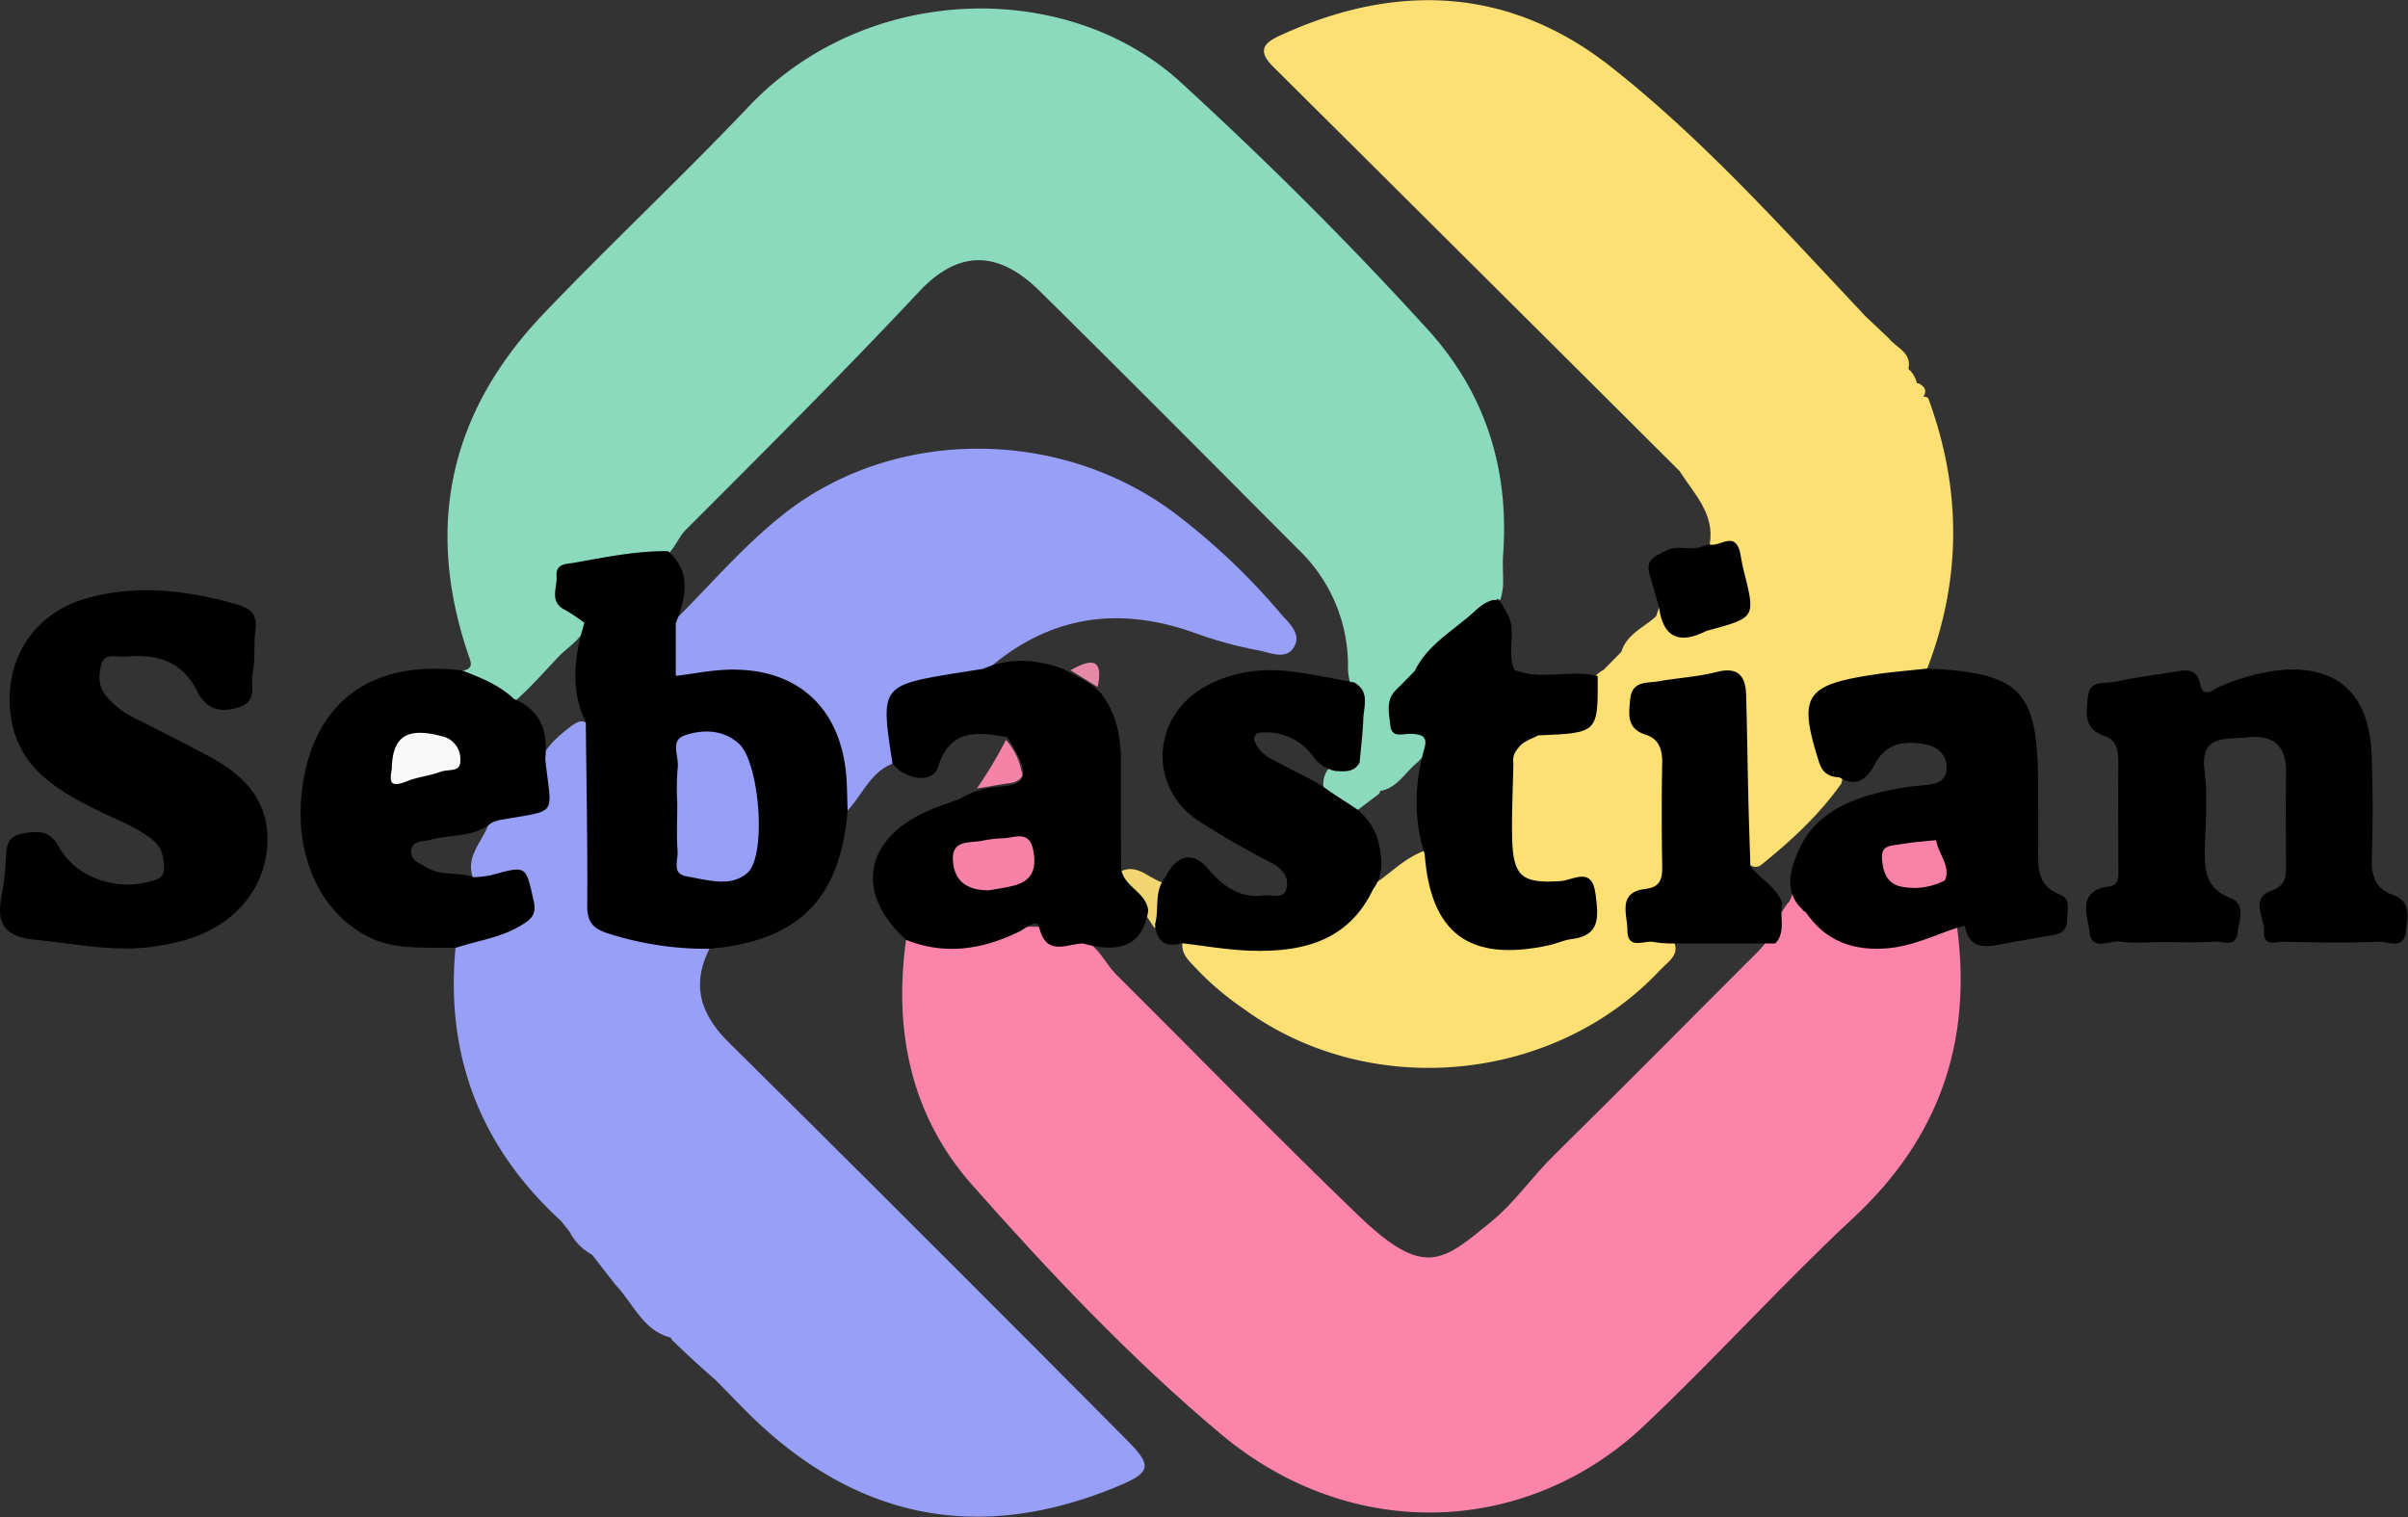 <svg xmlns="http://www.w3.org/2000/svg" viewBox="0 0 532.2 335.29"><rect x="0" y="0" width="532.2" height="335.29" fill="#333333" stroke="none"/><defs><style>.cls-1{fill:#8cdabd;}.cls-2{fill:#f1d671;}.cls-3{fill:#fc83aa;}.cls-4{fill:#fde073;}.cls-5{fill:#979ff7;}.cls-6{fill:#f582a7;}.cls-7{fill:#969ef6;}.cls-11,.cls-7,.cls-8{stroke:#000;stroke-miterlimit:10;}.cls-8{fill:#f982a8;}.cls-9{fill:#f781a7;}.cls-10{fill:#e589a7;}.cls-11{fill:#f8f8f8;}.cls-12{fill:#fce073;}</style></defs><g id="Layer_2" data-name="Layer 2"><g id="Layer_1-2" data-name="Layer 1"><path class="cls-1" d="M304.67,175.53l-5.29,4-6.46-4.08a5.56,5.56,0,0,1,1.35-6.29l6.29-.67a6.69,6.69,0,0,0,4.32,5.74A1,1,0,0,1,304.67,175.53Z"/><path class="cls-2" d="M255.17,205.16l-3-4.56c.19-3.76-5.33-3.87-4.94-7.75,4.45-2.66,7.22,2.37,11.08,2.42C257.58,198.67,257.19,202.17,255.17,205.16Z"/><path class="cls-1" d="M102.14,148.26c2.77-.47,1.9-2,1.29-3.77Q89.1,101.9,120.13,69.35C135,53.79,150.75,39.06,165.55,23.47,191.67-4,236-4.74,261.08,18.3,280,35.65,298.2,53.76,315.47,72.74c12.77,14,18.13,30.88,16.74,49.84-.14,2,0,3.91,0,5.87a12.14,12.14,0,0,1-.66,4.19c-6-3-12.59-.33-15.64,6.24-1.38,3-1.56,6.25-2.21,9.41-.49,1.67-1.68,2.91-2.6,4.33-2.33,3.61-3.75,7,2.18,8.63a3.08,3.08,0,0,1,2.61,3.15c-.26,1.7-1.41,2.83-2.49,4-3,2.33-4.81,6.39-9.35,6.51-3-.94-4.31-3.17-4.81-6.07-1.21-5.7,2.56-11.57-.62-17.2a12.65,12.65,0,0,1-.69-4.48A35.47,35.47,0,0,0,287,121.49c-19-19.07-38-38.21-57.21-57.16-9.09-9-17.91-9.22-26.65.12-16.8,17.92-34.18,35.26-51.54,52.62-1.72,1.72-2.4,4.13-4.3,5.66-5,1.37-10.25,1-15.27,2.23-2.64.67-5.92.34-6.86,3.78-.84,3.07,1.63,4.62,3.55,6.32a5.05,5.05,0,0,1,1.12,1.57c-.33,4.21-4,6-6.44,8.57-3.14,3.29-6.13,6.74-9.57,9.75C109.51,153.41,105.05,152.19,102.14,148.26Z"/><path class="cls-3" d="M432.56,205.06c3.33,25.29-4,46.49-22.94,64.1-15.91,14.83-30.49,31.06-46.32,46-25.65,24.2-64.42,26.16-93.48,1.79-19.81-16.61-37.73-35.58-54.92-55-13.58-15.32-17.44-34.08-14.65-54.24,2.07-1.27,4.2-.39,6.3-.17,2.59.27,5.35.82,7.73,0,8.1-2.69,16.07-4.44,24.14-.11,4.23,1.12,5.59,5.28,8.31,8,17.79,17.65,35.23,35.65,53.27,53,14.77,14.25,18.72,10.44,29.45,1.7,5.33-4.34,9.08-9.95,13.89-14.68,14.28-14.07,28.39-28.31,42.55-42.5,1.84-1.84,3.86-3.54,5.13-5.88,1.35-2.49,2.25-5,4-7.34,1.19-.68,2.1-6.8,2.59-5.78,1.15,2.32-.15,8.65,1.65,7.24,8.5,7.66,18,8.11,28.23,4.12C429.12,204.77,430.82,204.27,432.56,205.06Z"/><path class="cls-4" d="M366,136.24c.24-.69.48-1.37.71-2.05,3,.86,3.07,5.79,8,4.67,9.85-2.22,10.73-2.86,9.11-12.87-.24-1.51-.59-3,.41-4.4,2.24-1.7,5-1.13,7.49-1.68,6.47-1.45,12.73-8.08,12.94-13.8.24-6.5-7-15.59-13.7-17.29-5.66-1.43-13.23,2.84-16.3,9.22-1,2.09-1.11,4.71-3.52,6q-44.85-44.67-89.76-89.31c-3.88-3.85-1.59-5.48,1.79-7,25.69-11.74,50.62-10.55,73,7.14C376.59,31,394.08,50.57,412,69.58c-4.65,2.89-5.23,6.91-3.35,11.7,2.67,6.83,3.06,14.34,6.49,21.41-1.74-8.24,4-11.4,9.27-14.88a1.8,1.8,0,0,1,1.74.16c7.39,20,7.43,39.89-.21,59.8-3.49,3.48-8.2,1.95-12.31,2.83-13.18,2.81-15.54,9.23-7,20.3a2.09,2.09,0,0,1,.24,2.4c-4.87,6.86-11,12.51-17.49,17.75a2,2,0,0,1-3.23-.75c-1.8-8.81-.63-17.71-.83-26.57-.29-13.25-1.34-14.26-14.2-12.19A23.62,23.62,0,0,0,366,152.7c-4.27,1.7-5.25,4.93-1.73,7.83,4.43,3.66,5.22,8.16,5.07,13.34-.13,4.33-.08,8.67,0,13,.06,4.72-.3,9.14-5.21,11.68-1.95,1-2.5,2.93-2.16,5s2.1,2.53,3.87,2.81a10.65,10.65,0,0,1,3.73,1.07c2.18,3.48-.95,5.12-2.68,7-23.47,25-64.1,28.84-91.87,8.64a64.46,64.46,0,0,1-10.47-8.82c-1.56-1.75-3.63-3.27-3.19-6.08,3.76-2.38,7.71-.54,11.4-.08,12.21,1.54,22.43-1.21,29.63-11.85,4.23-2.45,7.51-6.32,12.18-8.11a2.26,2.26,0,0,1,1.54,1.2c.87,1.81.75,3.81,1.15,5.71,1.64,7.6,6.72,12.14,14.42,12.59,5,.29,9.94.38,14.74-1.46,3.21-1.24,5.24-3.13,4.38-6.83-.81-3.5-3.54-3-6.21-2.93-8.66.33-11.41-2.21-11.52-10.83-.07-5.4-.42-10.82.35-16.22a13.53,13.53,0,0,1,6.82-7.85c.84-.17-.26-.09.6-.22,9.52-1.52,9.52-1.52,11.28-11.22a6,6,0,0,1,2.27-2l3.95-4C359.51,140.2,363.25,138.72,366,136.24Z"/><path class="cls-5" d="M130.85,277.32a12.05,12.05,0,0,1-4.95-5.05,5.72,5.72,0,0,1,1.44-1.2c1-.65,2.7-1.38,1.86-2.74-1.25-2-2.45-.2-3.53.64a7.55,7.55,0,0,1-1.55,1c-17.82-16.27-25.7-36.4-23.45-60.45,2.4-3.41,6.58-2.81,9.8-4.37,2.12-1,4.54-1.69,5.5-4.16,1.58-4.06-1.4-7.51-5.78-6.7-1.91.36-3.77,1.06-5.61-.15-2-5.34,2.86-8.71,3.76-13.23a4,4,0,0,1,2.09-1.39c9.06-2.44,9.06-2.44,9.2-11.82,1.37-2.95,3.75-5,6.23-6.92,1.46-1.12,3.2-2.39,4.69.12,1.85,10.75.56,21.57.83,32.36.25,9.91.87,10.53,10.55,13,4.95,1.27,10.5-.16,14.91,3.36-4.14,8.16-2,14.66,4.4,20.94q44,43.59,87.67,87.58c5.94,5.94,5.57,7.32-2.38,10.57-30.67,12.55-57.66,6.86-81.13-16.32-2.47-2.45-4.87-5-7.31-7.44-3.31-2.85-6.5-5.82-9.64-8.86-2.23-7-7.19-12.29-11.22-18.17C135.47,275.42,133.12,276.23,130.85,277.32Z"/><path class="cls-5" d="M197.26,168.78c-4.91,1.92-6.64,6.88-9.93,10.36-2.35-1.62-1.94-4.17-2.14-6.48-1.32-15.56-9.48-23-24.94-22.75-.86,0-1.73,0-2.59.09-10.5.61-11.75-1-9.47-11.95,8.53-8.39,16.26-17.7,25.76-25,24.62-18.85,61-18.36,86,.62a147.18,147.18,0,0,1,23.14,22c1.72,2,4.65,4.35,2.91,7.32s-5.13,1.28-7.78.77A90.1,90.1,0,0,1,264.35,140c-17.61-6.41-33.35-3.75-47.27,9-4.52,1.52-9.27,1.92-13.92,2.83-4.36.85-6.18,2.93-5.5,7.65C198.09,162.45,199.51,165.78,197.26,168.78Z"/><path d="M149.35,137.81v11.58c4.1-.51,7.72-1.24,11.37-1.37,15.49-.54,25.27,8.42,26.36,24,.16,2.38.17,4.76.25,7.13-1.61,19.56-10.85,28.82-30.49,30.55a71.37,71.37,0,0,1-22.39-3.37c-3.54-1.13-4.7-2.64-4.67-6.34.1-13.44-.17-26.89-.31-40.33-3.5-7.29-2.53-14.65-.31-22a37.35,37.35,0,0,0-4.22-2.82c-3.64-1.78-1.76-4.91-1.93-7.48-.2-2.85,2.08-2.67,4-3,6.82-1.22,13.62-2.62,20.6-2.55C153.06,126.59,151.48,132.17,149.35,137.81Z"/><path d="M25.05,209.56c-5.86-.26-11.65-1.31-17.46-1.89C.34,207-.82,203.4.45,197.36a54.66,54.66,0,0,0,.83-7.12c.21-2.81-.15-5.38,4.05-6.07,3.69-.61,5.84-.41,7.82,3.19,3.62,6.57,12.55,9.59,20.1,7.45,1.52-.44,3-.83,3-2.8,0-2.45-.42-4.73-2.54-6.41-3.62-2.86-7.91-4.42-12-6.43-9.31-4.59-18.09-9.7-19.41-21.63s5.25-22,16.77-25.28c11.26-3.17,22.37-1.82,33.4,1.37,2.9.84,4.45,2.19,4,5.54s0,6.59-.64,9.75c-.52,2.57,1.27,6.12-3.23,7.47s-7.2,0-9.07-3.69c-3.35-6.67-9.06-8.25-15.78-7.56-1.88.19-4.67-1.12-5.44,2-.58,2.35-.51,4.75,1.23,6.78a19.33,19.33,0,0,0,6.13,4.74q8.14,4.08,16.2,8.33c8.71,4.61,14.54,10.94,13,21.75-1.38,9.45-8.63,16.86-19.51,19.44A47.36,47.36,0,0,1,25.05,209.56Z"/><path d="M477.84,208.22c-3,0-6.15.33-9.14-.1-2.38-.35-6.39,2.22-6.88-2.09-.43-3.7-2.87-9.14,4.21-10.09,2.49-.33,2.15-2.3,2.15-4,0-7.84-.05-15.69,0-23.53,0-2.61-.42-4.88-3.13-5.78-4.57-1.52-3.94-5.12-3.61-8.57.36-3.92,3.79-2.87,6-3.37,4.24-.92,8.56-1.5,12.86-2.17,2.58-.4,5.23-1.13,6,2.79.66,3.2,3,1,4.07.53a48.85,48.85,0,0,1,11.82-3.5c13.46-2,21.35,4.34,21.94,18.06.34,7.83.31,15.69.07,23.52-.12,3.73,1,6.58,4.39,7.75,4.5,1.54,3.48,4.88,3.18,8-.43,4.46-4,2.38-6.12,2.47-7,.28-13.94.17-20.91,0-1.67,0-4.54,1.14-4.35-2.13.18-3.12-3.18-7.36,1.59-9.14,3.07-1.15,3.27-2.85,3.26-5.35-.05-7-.09-14,0-20.92.06-6-3-8.25-8.64-7.62-4.64.52-10.42-.77-9.36,7.49.69,5.36.26,10.89.09,16.33-.15,4.93-.18,9.42,5.6,11.69,3.54,1.39,1.95,4.79,1.64,7.49-.41,3.63-3.26,2-5.08,2.14C485.69,208.38,481.76,208.22,477.84,208.22Z"/><path d="M406.58,171.82c-2.3-.13-3.76-.87-4.58-3.47-4.55-14.41-3.15-16.89,11.71-19.19,4.05-.63,8.14-.94,12.2-1.39,20.85.93,24.54,4.84,24.54,26,0,4.77.06,9.54,0,14.31-.06,4,.06,7.77,4.7,9.58,2.68,1,1.74,3.52,1.7,5.65,0,2.63-1.69,3.16-3.78,3.49-3.2.5-6.39,1.11-9.59,1.68-3.92.7-8.11,2-9.25-3.87l-1.65.44c-5.11,1.68-9.95,4.09-15.47,4.54-7.52.61-13.59-1.57-17.95-7.9-5-3.94-3.72-8.89-1.73-13.54,2.85-6.67,8.53-10.21,15.26-12.26a61.17,61.17,0,0,1,12.8-2.36c2.2-.18,4.61-.73,4.74-3.51.15-3-1.75-4.92-4.6-5.47-4.53-.87-8.63-.52-11.2,4.26C412.77,171.86,410.51,174.27,406.58,171.82Z"/><path d="M197.26,168.78c-2.68-17.28-2.68-17.29,14.81-20.13l5.16-.81c5.91-2.59,11.82-2.14,17.73,0,2.95,1.6,6.12,2.88,8.43,5.47,3.3,4.32,4.32,9.32,4.34,14.62,0,8,0,16,.05,23.95.44,4.12,5.63,5.25,6,9.45-1.23,7.31-5.78,9.58-14.42,7.2-3.66.06-8.11,3-9.7-3.62-.48-2-3,.3-4.29.94-8.15,4-16.43,5.34-25.1,1.88-11.28-10.23-9.4-22.06,4.58-28.41,2.34-1.06,4.81-1.82,7.23-2.72a19.44,19.44,0,0,1,8.42-2.71c6.08-.37,6.92-2.1,4.1-7.67-.58-1.13-1.28-2.22-2-3.3-6.51-1.12-12.59-2-15.29,6.62C206.2,173.18,200.26,172.49,197.26,168.78Z"/><path d="M120.51,167.69c1.34,13,3.25,11.18-10.09,13.56a11.91,11.91,0,0,0-1.77.6c-3.93,3.3-9,2.51-13.5,3.75-1.58.44-4,.14-4.24,2.27-.32,2.35,2,3,3.65,4,3.15,1.81,6.85.74,10.09,2a23,23,0,0,0,3.82-.42c8-2.2,7.69-2.17,9.47,5.62.72,3.15-.59,4.11-2.74,5.44-4.49,2.76-9.68,3.37-14.53,5-6.88-.24-13.88.7-20.3-3-11.5-6.6-16.53-21.4-12.63-37.23,3.23-13.1,13.31-23.64,34.4-21.09,4.1,1.56,8.17,3.2,11.44,6.27C119.09,156.89,121.18,160.86,120.51,167.69Z"/><path class="cls-4" d="M371.14,104c1.39-3.32,1.13-7.14,3.91-10.1,7-7.44,12.76-9.11,20-5.24s12.66,13.52,11.08,19.69c-2.06,8-9.42,13.41-18.38,13.54-1.08,0-2.17,0-3.25,0-2.21-.56-4.84.71-6.63-1.58C379.06,113.49,374.31,109.08,371.14,104Z"/><path d="M377.91,120.34c2.2.57,5.39-3,6.63,1.58.29,1.47.53,3,.9,4.41,2.55,10.17,2.56,10.17-7.89,13a3.14,3.14,0,0,0-.61.21c-5.85,2.9-9.38,1.33-10.27-5.32l-2-7c-1.28-3.55,1.33-4.39,3.72-5.59,2.66-1.33,5.59.31,8.19-1Z"/><path class="cls-4" d="M425,87.79c0,2.13-1.63,3.07-3.11,3.8-4.5,2.24-6.56,5.34-4.31,10.32.9,2,.31,3.48-1.78,4s-2.48-1.15-2.89-2.66c-2.48-9.16-5.26-18.25-7.3-27.5-1-4.33,2.23-6.14,6.34-6.17l5.52,5.21c1.64,2.09,5,3.06,4.35,6.63-2.5,3.73-4.78-.93-7.21-.26.68,6.31.68,6.31,6.36,4a5.09,5.09,0,0,1,3.12-.41C425.4,85.45,426,86.39,425,87.79Z"/><path class="cls-5" d="M130.85,277.32c.3-2.61,1.57-4.09,4.34-3.33,3.29.9,14,17.77,13.94,21.84-6.86-1.18-9-7.58-13.07-11.84Z"/><path class="cls-6" d="M222.33,163.52a14.7,14.7,0,0,1,3.41,6.8c.85,1.63-1.17,2.6-2.35,2.74-2.5.3-5,.88-7.47,1.18A92.85,92.85,0,0,0,222.33,163.52Z"/><path class="cls-5" d="M124.12,270c1-2.92,1.41-6.93,6.13-4a3.18,3.18,0,0,1,1.54,3.84c-1,2.91-3.61,2.39-5.89,2.43Z"/><path d="M257.5,194c2.55-5.14,6.07-6,9.56-1.91,3.33,3.9,7,6.47,12.3,5.83,1.78-.22,4.42.93,5-1.62s-1-4.35-3.41-5.63a184,184,0,0,1-16.31-9.41c-11-7.55-10-23,1.72-29.51,6.1-3.41,12.73-4.17,19.54-3.28,4.5.59,8.94,1.57,13.41,2.37,3.46,2,2.13,5.18,2,8-.12,3.23-.53,6.45-.81,9.68-1.23,2.25-3.34,2-5.38,1.88a7.8,7.8,0,0,1-4.78-3.07,19,19,0,0,0-2.16-2.4,13,13,0,0,0-9.6-3,1.34,1.34,0,0,0-1.29,1.82c1.1,3.21,4.16,4.18,6.77,5.61,3,1.65,6.24,3,9.08,5,2.22,1.61,4.59,3,6.85,4.56a14.18,14.18,0,0,1,4.4,6.23c1,3.91,1.71,7.8-.93,11.42-5.49,11.49-15.64,13.9-27,13.55-5.13-.15-10.24-1.08-15.36-1.66-3.74,1.1-5.47-.59-5.82-4.19C256.24,200.85,255,197,257.5,194Z"/><path class="cls-1" d="M330.49,135.37c-5.61-.11-7.67,5-11.36,7.73-2.24,1.64-4.34,3.48-6.51,5.23-.12-10.92,4.14-17,13.25-19.38,3.21-.83,5.11-.4,4.94,3.39C330.7,133.35,330.59,134.36,330.49,135.37Z"/><path d="M331.87,133.4c.71,1.25,1.06,1.85,1.58,2.84,1.67,3.82-.48,8,1.28,11.85,6,2.33,12.33-.17,18.38,1.32C353.2,162,353.2,162,340,162.53c-2.77,1.34-6,2.29-5.53,6.42-.1,5.41-.39,10.83-.27,16.25.2,8.59,2.2,10.1,10.7,9.54,2.77-.18,7-3.41,7.75,2.95.59,4.83,1.2,9.08-5.35,9.87-1.69.21-3.31,1-5,1.37-17.52,3.78-26.12-2.57-27.43-20.2-2.55-7.85-2.24-15.7,0-23.55.66-2.52-.78-2.83-2.81-3-1.71-.14-4.44,1.18-4.76-1.77-.28-2.65-1.15-5.64,1.3-8,1.4-1.33,2.72-2.74,4.07-4.11,2.93-6.05,8.88-9.08,13.49-13.42C327.3,133.78,330.61,131.32,331.87,133.4Z"/><path d="M392.37,208.52l-22.23,0a25.29,25.29,0,0,1-4.54-.3c-2.13-.52-5.91,1.92-5.92-2.63,0-3.46-2.3-8.39,4-9.12,3.17-.37,3.74-2.13,3.69-4.92-.13-7.62-.15-15.26,0-22.88.07-3-.76-5.35-3.56-6.25-4.29-1.37-3.85-4.36-3.53-7.77.39-4.27,3.66-3.61,6.24-4.06,4.28-.77,8.68-1,12.88-2.07,4.79-1.21,6.4.9,6.52,5.13.21,7.61.31,15.22.49,22.84.11,5,.3,10,.45,15,2.26,2.75,5.62,4.55,7.05,8C393.21,202.5,394.81,205.86,392.37,208.52Z"/><path class="cls-7" d="M149.19,177.64a53.62,53.62,0,0,1,.08-7.82c.41-2.69-2.07-6.51,2.17-7.86s8.71-1.14,12.27,2.1c4.64,4.24,6.38,25.06,1.88,29.17-3.79,3.46-9,1.82-13.71,1-4.12-.7-2.49-3.89-2.63-6.16C149,184.61,149.19,181.12,149.19,177.64Z"/><path class="cls-8" d="M430.25,194.93a15.1,15.1,0,0,1-9.95,1.56c-3.47-.65-4.61-3.23-4.85-6.58-.26-3.71,2.5-3.45,4.65-3.83,2.73-.48,5.5-.64,8.26-.94C428.59,188.48,431.94,191.22,430.25,194.93Z"/><path class="cls-9" d="M218.53,196.78c-4.94,0-7.61-2.14-7.92-6.51-.34-4.72,3.6-3.9,6.38-4.43a26.48,26.48,0,0,1,4.51-.56c2.7,0,6.1-2.11,6.93,3,.69,4.27-.67,6.61-4.72,7.54C221.82,196.28,219.89,196.54,218.53,196.78Z"/><path class="cls-10" d="M236.6,148.14c4.47-2.56,7.37-2.83,6,3.71C240.58,150.56,238.59,149.42,236.6,148.14Z"/><path class="cls-11" d="M86.09,170c.11-8.67,4.89-9.58,11.76-7.75a5.62,5.62,0,0,1,4.39,5.71c.09,3.41-3,2.43-4.75,3.1-2.4.92-5.08,1.13-7.46,2.11C86.17,174.73,85.4,173.22,86.09,170Z"/><path class="cls-4" d="M377.88,102.32c0-5.89,4.45-10.55,10-10.46,6.15.11,12.31,7.36,12.27,14.45a10.07,10.07,0,0,1-10.72,10.37C383.65,116.49,377.87,109.29,377.88,102.32Z"/><path class="cls-12" d="M421.21,81.12a5.71,5.71,0,0,1,2.53,4.12c-1.66,1-3.56,1.77-4.95,3.07-2.44,2.28-4,2.48-4.74-1.21-.6-2.87-3.74-6.29-1.39-8.41s4.49,2.1,7,3C420,81.83,420.67,81.33,421.21,81.12Z"/></g></g></svg>